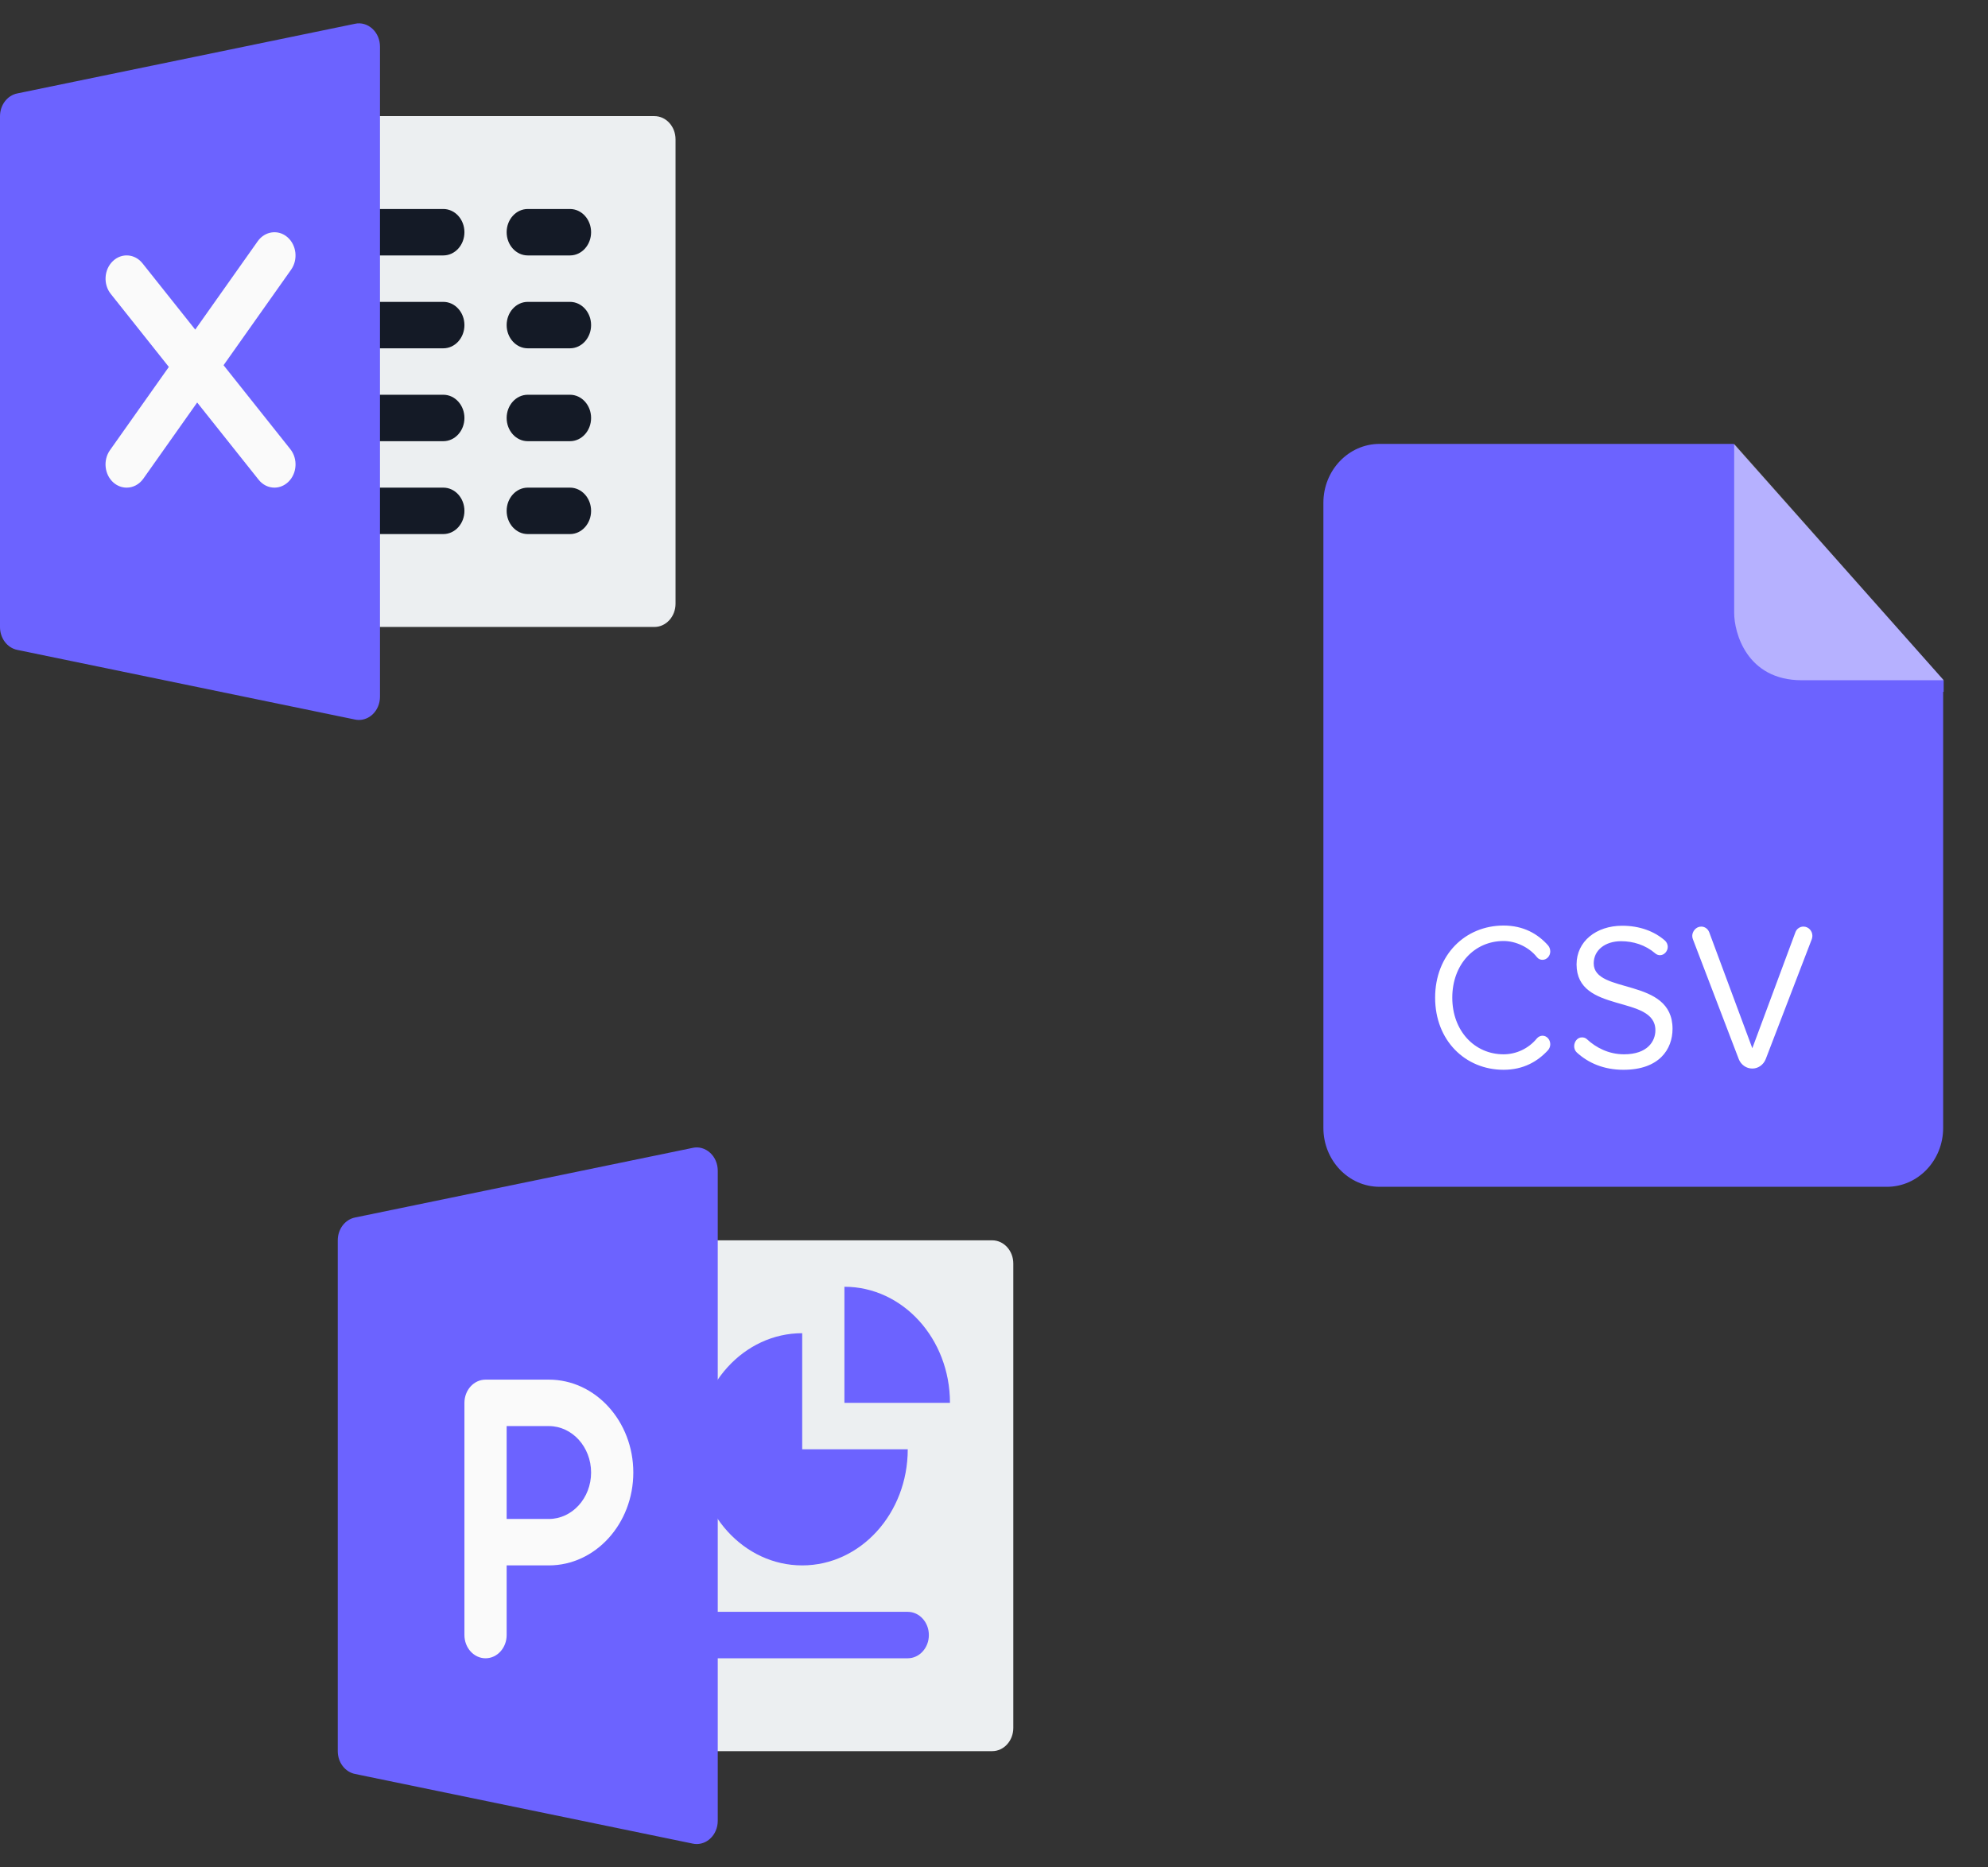 <svg width="412" height="387" viewBox="0 0 412 387" fill="none" xmlns="http://www.w3.org/2000/svg">
<rect x="0" y="0" width="412" height="387" fill="#333333" stroke="none"/>
<path d="M135.625 129.941H74.375C71.96 129.941 70 127.785 70 125.128C70 122.472 70 31.535 70 28.878C70 26.222 71.96 24.066 74.375 24.066H135.625C138.04 24.066 140 26.222 140 28.878V125.128C140 127.785 138.04 129.941 135.625 129.941Z" fill="#ECEFF1"/>
<path d="M91.875 52.941H74.375C71.96 52.941 70 50.785 70 48.128C70 45.472 71.96 43.316 74.375 43.316H91.875C94.29 43.316 96.25 45.472 96.25 48.128C96.25 50.785 94.29 52.941 91.875 52.941Z" fill="#141A26"/>
<path d="M91.875 72.191H74.375C71.96 72.191 70 70.035 70 67.378C70 64.722 71.96 62.566 74.375 62.566H91.875C94.29 62.566 96.25 64.722 96.25 67.378C96.25 70.035 94.29 72.191 91.875 72.191Z" fill="#141A26"/>
<path d="M91.875 91.441H74.375C71.96 91.441 70 89.285 70 86.628C70 83.972 71.96 81.816 74.375 81.816H91.875C94.29 81.816 96.25 83.972 96.25 86.628C96.25 89.285 94.29 91.441 91.875 91.441Z" fill="#141A26"/>
<path d="M91.875 110.691H74.375C71.96 110.691 70 108.535 70 105.878C70 103.222 71.96 101.066 74.375 101.066H91.875C94.29 101.066 96.25 103.222 96.25 105.878C96.25 108.535 94.29 110.691 91.875 110.691Z" fill="#141A26"/>
<path d="M118.125 52.941H109.375C106.96 52.941 105 50.785 105 48.128C105 45.472 106.96 43.316 109.375 43.316H118.125C120.54 43.316 122.5 45.472 122.5 48.128C122.5 50.785 120.54 52.941 118.125 52.941Z" fill="#141A26"/>
<path d="M118.125 72.191H109.375C106.96 72.191 105 70.035 105 67.378C105 64.722 106.96 62.566 109.375 62.566H118.125C120.54 62.566 122.5 64.722 122.5 67.378C122.5 70.035 120.54 72.191 118.125 72.191Z" fill="#141A26"/>
<path d="M118.125 91.441H109.375C106.96 91.441 105 89.285 105 86.628C105 83.972 106.96 81.816 109.375 81.816H118.125C120.54 81.816 122.5 83.972 122.5 86.628C122.5 89.285 120.54 91.441 118.125 91.441Z" fill="#141A26"/>
<path d="M118.125 110.691H109.375C106.96 110.691 105 108.535 105 105.878C105 103.222 106.96 101.066 109.375 101.066H118.125C120.54 101.066 122.5 103.222 122.5 105.878C122.5 108.535 120.54 110.691 118.125 110.691Z" fill="#141A26"/>
<path d="M77.166 5.949C76.169 5.035 74.83 4.64 73.57 4.929L3.57 19.366C1.496 19.79 0 21.773 0 24.092V129.967C0 132.277 1.496 134.27 3.57 134.693L73.57 149.131C73.832 149.188 74.104 149.217 74.375 149.217C75.39 149.217 76.379 148.832 77.166 148.11C78.172 147.196 78.75 145.829 78.75 144.405V9.655C78.75 8.221 78.172 6.863 77.166 5.949Z" fill="#6C63FF"/>
<path d="M60.165 93.087L46.331 75.694L60.322 55.905C61.81 53.807 61.46 50.785 59.561 49.149C57.663 47.512 54.915 47.897 53.419 49.986L40.46 68.312L29.54 54.587C27.939 52.565 25.174 52.383 23.371 54.134C21.551 55.886 21.367 58.928 22.96 60.92L34.991 76.05L22.794 93.298C21.306 95.397 21.656 98.419 23.555 100.055C24.36 100.739 25.314 101.066 26.25 101.066C27.554 101.066 28.84 100.431 29.706 99.208L40.862 83.423L53.585 99.41C54.451 100.508 55.659 101.066 56.875 101.066C57.899 101.066 58.922 100.671 59.754 99.872C61.574 98.121 61.758 95.079 60.165 93.087Z" fill="#FAFAFA"/>
<path d="M205.625 257.066H144.375C141.96 257.066 140 259.222 140 261.878V358.128C140 360.785 141.96 362.941 144.375 362.941H205.625C208.04 362.941 210 360.785 210 358.128V261.878C210 259.222 208.04 257.066 205.625 257.066Z" fill="#ECEFF1"/>
<path d="M188.125 343.691H144.375C141.96 343.691 140 341.535 140 338.878C140 336.222 141.96 334.066 144.375 334.066H188.125C190.54 334.066 192.5 336.222 192.5 338.878C192.5 341.535 190.54 343.691 188.125 343.691Z" fill="#6C63FF"/>
<path d="M166.25 276.316C154.166 276.316 144.375 287.086 144.375 300.378C144.375 313.67 154.166 324.441 166.25 324.441C178.334 324.441 188.125 313.67 188.125 300.378H166.25V276.316Z" fill="#6C63FF"/>
<path d="M175 266.691V290.753H196.875C196.875 277.461 187.084 266.691 175 266.691Z" fill="#6C63FF"/>
<path d="M147.166 238.923C146.169 238.008 144.83 237.614 143.57 237.902L73.57 252.34C71.496 252.763 70 254.746 70 257.066V362.941C70 365.251 71.496 367.243 73.57 367.667L143.57 382.104C143.832 382.162 144.104 382.191 144.375 382.191C145.39 382.191 146.379 381.806 147.166 381.084C148.173 380.17 148.75 378.803 148.75 377.378V242.628C148.75 241.194 148.173 239.837 147.166 238.923Z" fill="#6C63FF"/>
<path d="M100.625 343.691C98.21 343.691 96.25 341.535 96.25 338.878V290.753C96.25 288.097 98.21 285.941 100.625 285.941H113.75C123.401 285.941 131.25 294.574 131.25 305.191C131.25 315.807 123.401 324.441 113.75 324.441H105V338.878C105 341.535 103.04 343.691 100.625 343.691ZM105 314.816H113.75C118.571 314.816 122.5 310.494 122.5 305.191C122.5 299.887 118.571 295.566 113.75 295.566H105V314.816Z" fill="#FAFAFA"/>
<path fill-rule="evenodd" clip-rule="evenodd" d="M285.915 92C279.48 92 274.263 97.467 274.263 104.209V233.764C274.263 240.509 279.48 245.974 285.915 245.974H391.053C397.486 245.974 402.707 240.509 402.707 233.764V140.871L359.289 92H285.915V92Z" fill="#6C63FF"/>
<path d="M320.828 195.943C321.117 196.289 321.283 196.722 321.283 197.199C321.283 198.108 320.58 198.931 319.668 198.931C319.255 198.931 318.8 198.758 318.51 198.368C316.898 196.333 314.167 195.031 311.604 195.031C305.565 195.031 300.976 199.884 300.976 206.773C300.976 213.619 305.567 218.513 311.604 218.513C314.208 218.513 316.772 217.344 318.51 215.219C318.797 214.873 319.255 214.659 319.668 214.659C320.621 214.659 321.283 215.522 321.283 216.434C321.283 216.868 321.117 217.301 320.828 217.647C318.676 219.986 315.74 221.721 311.606 221.721C303.666 221.721 297.42 215.655 297.42 206.773C297.42 197.892 303.666 191.826 311.606 191.826C315.74 191.828 318.717 193.561 320.828 195.943ZM336.451 221.723C332.358 221.723 329.131 220.294 326.774 218.126C326.402 217.779 326.237 217.303 326.237 216.827C326.237 215.958 326.857 215.005 327.849 215.005C328.18 215.005 328.552 215.092 328.842 215.352C330.743 217.13 333.389 218.513 336.575 218.513C341.497 218.513 343.069 215.741 343.069 213.53C343.069 206.078 326.733 210.195 326.733 199.882C326.733 195.117 330.785 191.867 336.203 191.867C339.759 191.867 342.82 192.99 345.053 194.942C345.425 195.288 345.632 195.765 345.632 196.241C345.632 197.107 344.929 197.974 344.017 197.974C343.686 197.974 343.314 197.844 343.025 197.584C340.999 195.851 338.477 195.072 335.953 195.072C332.645 195.072 330.286 196.934 330.286 199.665C330.286 206.165 346.622 202.437 346.622 213.227C346.624 217.433 343.895 221.723 336.451 221.723ZM375.484 194.643L365.932 219.512C365.477 220.681 364.358 221.461 363.203 221.461H363.12C361.921 221.461 360.805 220.681 360.348 219.512L350.834 194.643C350.752 194.427 350.71 194.21 350.71 193.95C350.71 193.084 351.452 192.042 352.571 192.042C353.274 192.042 353.935 192.475 354.224 193.212L363.157 217.255L372.09 193.212C372.338 192.519 372.999 192.042 373.743 192.042C374.818 192.042 375.604 192.952 375.604 193.95C375.606 194.167 375.565 194.427 375.484 194.643Z" fill="white"/>
<path fill-rule="evenodd" clip-rule="evenodd" d="M402.815 140.984V143.39H373.415C373.415 143.39 358.917 140.358 359.34 127.252C359.34 127.252 359.817 140.984 373.128 140.984H402.815Z" fill="#6C63FF"/>
<path opacity="0.5" fill-rule="evenodd" clip-rule="evenodd" d="M359.397 92.014V127.052C359.397 131.037 361.933 140.986 373.417 140.986H402.817L359.397 92.014Z" fill="white"/>
</svg>
